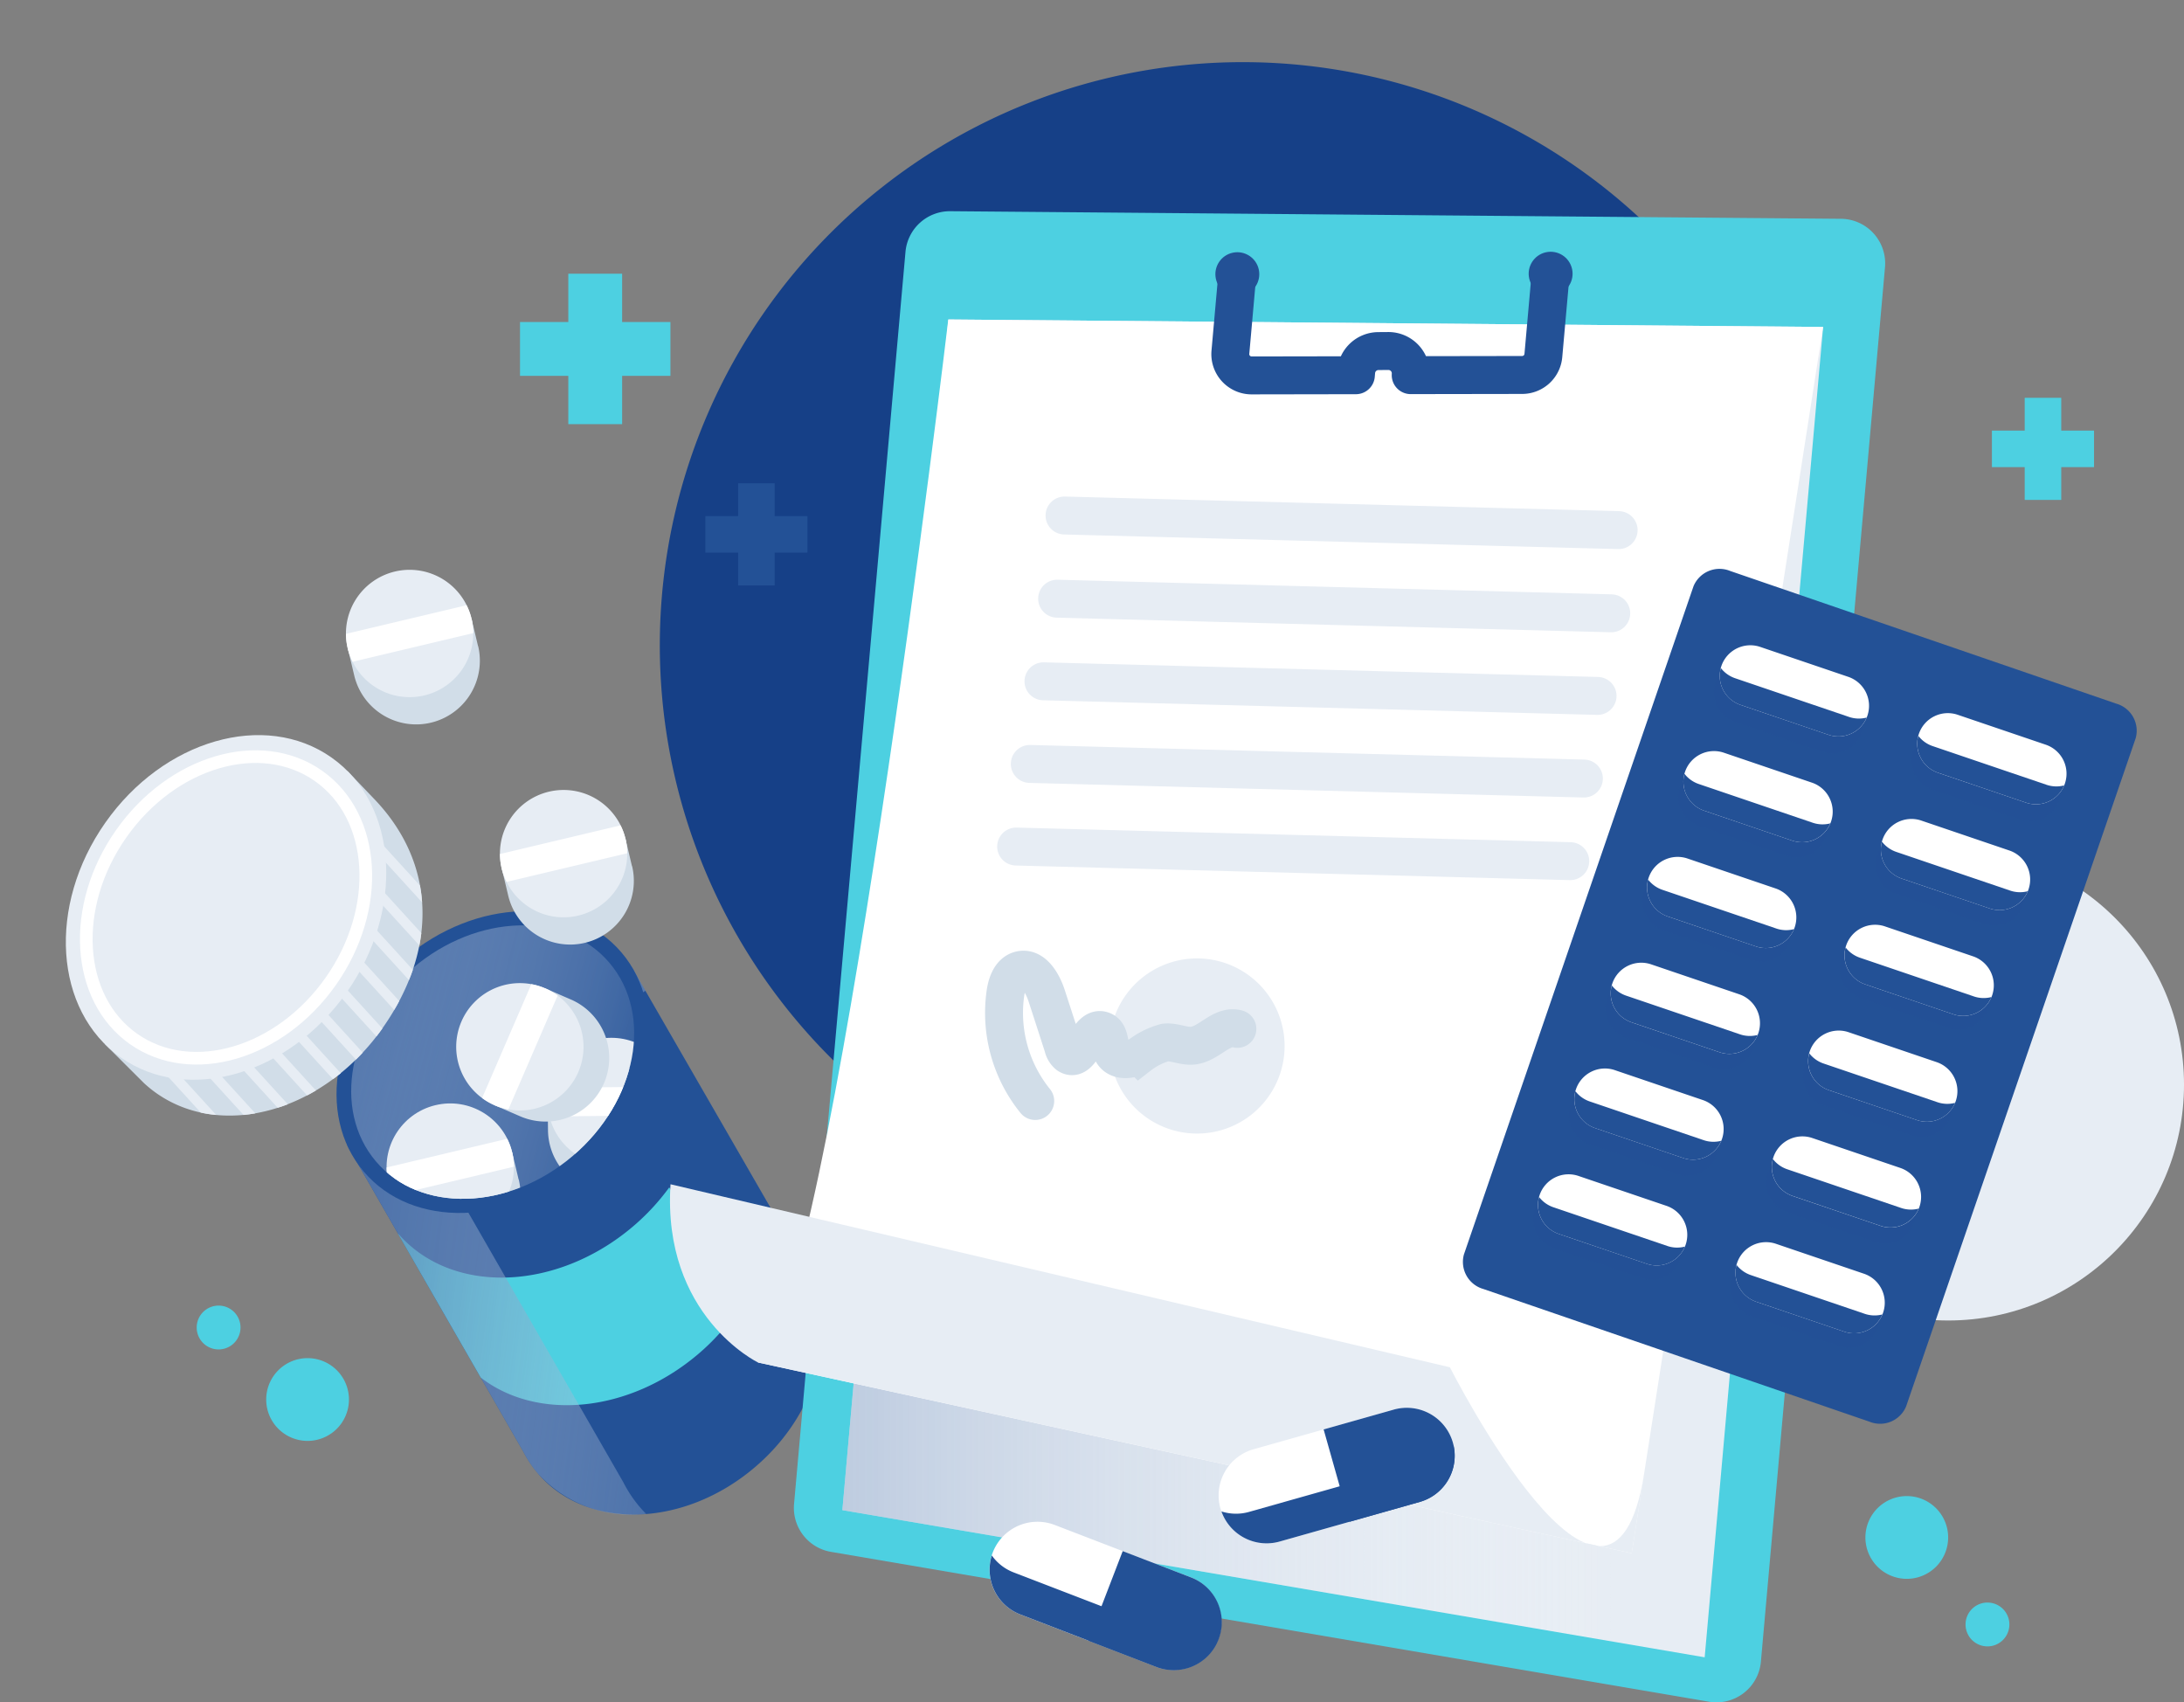 <svg xmlns="http://www.w3.org/2000/svg" xmlns:xlink="http://www.w3.org/1999/xlink" width="172.731" height="134.619" viewBox="0 0 172.731 134.619">
  <rect x="0" y="0" width="172.731" height="134.619" fill="#808080" stroke="none"/>
  <defs>
    <linearGradient id="linear-gradient" x1="1.689" y1="0.68" x2="-0.478" y2="0.181" gradientUnits="objectBoundingBox">
      <stop offset="0.002" stop-color="#fff" stop-opacity="0"/>
      <stop offset="1" stop-color="#235196"/>
    </linearGradient>
    <linearGradient id="linear-gradient-2" x1="-0.341" y1="-0.451" x2="0.972" y2="1.033" xlink:href="#linear-gradient"/>
    <clipPath id="clip-path">
      <ellipse id="Ellipse_2188" data-name="Ellipse 2188" cx="12.118" cy="9.753" rx="12.118" ry="9.753" transform="matrix(0.762, -0.648, 0.648, 0.762, 0, 15.703)" fill="none"/>
    </clipPath>
    <linearGradient id="linear-gradient-3" x1="0.807" y1="0.466" x2="-0.828" y2="0.466" xlink:href="#linear-gradient"/>
    <linearGradient id="linear-gradient-4" x1="1.16" y1="-2.963" x2="1.819" y2="-0.787" xlink:href="#linear-gradient"/>
    <linearGradient id="linear-gradient-5" x1="0.857" y1="-4.334" x2="1.5" y2="-1.781" xlink:href="#linear-gradient"/>
    <linearGradient id="linear-gradient-6" x1="1.042" y1="-3.855" x2="1.694" y2="-1.531" xlink:href="#linear-gradient"/>
    <linearGradient id="linear-gradient-7" x1="1.119" y1="-4.835" x2="1.771" y2="-2.512" xlink:href="#linear-gradient"/>
    <linearGradient id="linear-gradient-8" x1="1.287" y1="-3.766" x2="1.938" y2="-1.443" xlink:href="#linear-gradient"/>
    <linearGradient id="linear-gradient-9" x1="1.364" y1="-4.747" x2="2.016" y2="-2.423" xlink:href="#linear-gradient"/>
    <linearGradient id="linear-gradient-10" x1="1.532" y1="-3.677" x2="2.183" y2="-1.354" xlink:href="#linear-gradient"/>
    <linearGradient id="linear-gradient-11" x1="1.609" y1="-4.657" x2="2.26" y2="-2.334" xlink:href="#linear-gradient"/>
    <linearGradient id="linear-gradient-12" x1="1.777" y1="-3.589" x2="2.428" y2="-1.265" xlink:href="#linear-gradient"/>
    <linearGradient id="linear-gradient-13" x1="1.854" y1="-4.569" x2="2.505" y2="-2.245" xlink:href="#linear-gradient"/>
    <linearGradient id="linear-gradient-14" x1="2.021" y1="-3.499" x2="2.673" y2="-1.176" xlink:href="#linear-gradient"/>
    <linearGradient id="linear-gradient-15" x1="2.099" y1="-4.48" x2="2.75" y2="-2.157" xlink:href="#linear-gradient"/>
    <linearGradient id="linear-gradient-16" x1="2.266" y1="-3.411" x2="2.918" y2="-1.087" xlink:href="#linear-gradient"/>
    <linearGradient id="linear-gradient-17" x1="2.343" y1="-4.391" x2="2.995" y2="-2.068" xlink:href="#linear-gradient"/>
  </defs>
  <g id="Group_12302" data-name="Group 12302" transform="translate(0 0)">
    <path id="Path_41365" data-name="Path 41365" d="M46.114,0A46.114,46.114,0,1,1,0,46.114,46.114,46.114,0,0,1,46.114,0Z" transform="translate(47.271 91.639) rotate(-83.515)" fill="#164087"/>
    <circle id="Ellipse_2183" data-name="Ellipse 2183" cx="18.653" cy="18.653" r="18.653" transform="translate(135.426 67.117)" fill="#e7edf4"/>
    <g id="Group_11757" data-name="Group 11757" transform="translate(0 45.06)">
      <g id="Group_11753" data-name="Group 11753" transform="translate(21.8 22.063)">
        <path id="Path_41279" data-name="Path 41279" d="M407.321,284h0l-13.7-23.756-22.512,14.082,13.952,24.269A8.8,8.8,0,0,0,386.2,300.3c3.852,4.528,11.534,4.319,17.16-.466C408.583,295.4,410.194,288.575,407.321,284Z" transform="translate(-365.471 -250.918)" fill="#235196"/>
        <path id="Path_41280" data-name="Path 41280" d="M402.947,308.516a17.627,17.627,0,0,0,3.224-3.61c-.065-.116-.121-.235-.191-.348h0l-5.32-9.227a17.7,17.7,0,0,1-2.861,3.087c-6.1,5.189-14.427,5.422-18.617.527l6.574,11.434C390.218,313.825,397.474,313.171,402.947,308.516Z" transform="translate(-369.528 -268.561)" fill="#4dd0e1"/>
        <path id="Path_41281" data-name="Path 41281" d="M394.264,302.959a10.048,10.048,0,0,1-1.3-1.958L377,273.229l17.725-11.087-1.1-1.9-22.512,14.082,13.952,24.269A8.8,8.8,0,0,0,386.2,300.3a9.957,9.957,0,0,0,8.575,3.21C394.6,303.335,394.428,303.152,394.264,302.959Z" transform="translate(-365.471 -250.918)" fill="url(#linear-gradient)" style="mix-blend-mode: multiply;isolation: isolate"/>
        <ellipse id="Ellipse_2184" data-name="Ellipse 2184" cx="13.373" cy="10.763" rx="13.373" ry="10.763" transform="matrix(0.762, -0.648, 0.648, 0.762, 0, 17.33)" fill="#235196"/>
        <ellipse id="Ellipse_2185" data-name="Ellipse 2185" cx="12.118" cy="9.753" rx="12.118" ry="9.753" transform="matrix(0.762, -0.648, 0.648, 0.762, 1.611, 17.286)" fill="url(#linear-gradient-2)" style="mix-blend-mode: multiply;isolation: isolate"/>
        <g id="Group_11752" data-name="Group 11752" transform="translate(1.611 1.583)">
          <g id="Group_11751" data-name="Group 11751" transform="translate(0 0)" clip-path="url(#clip-path)">
            <g id="Group_11748" data-name="Group 11748" transform="translate(17.82 11.277)">
              <path id="Path_41282" data-name="Path 41282" d="M413.133,280.98l-.023-2.213-.518.005a5.027,5.027,0,0,0-9.034.1l-.518.005.023,2.213a5.035,5.035,0,1,0,10.07-.106Z" transform="translate(-400.954 -271.7)" fill="#d1dde8"/>
              <circle id="Ellipse_2186" data-name="Ellipse 2186" cx="5.035" cy="5.035" r="5.035" transform="translate(0 7.12) rotate(-45)" fill="#e7edf4"/>
              <path id="Path_41283" data-name="Path 41283" d="M403.161,279.394a4.89,4.89,0,0,0,.024,2.267l9.8-.1a4.9,4.9,0,0,0-.024-2.267Z" transform="translate(-400.954 -273.355)" fill="#fff"/>
            </g>
            <g id="Group_11749" data-name="Group 11749" transform="translate(12.669 9.037)">
              <path id="Path_41284" data-name="Path 41284" d="M399.606,264.563l-2.031-.879-.205.475a5.027,5.027,0,0,0-3.587,8.292l-.206.475,2.031.879a5.035,5.035,0,0,0,4-9.242Z" transform="translate(-390.54 -263.269)" fill="#d1dde8"/>
              <path id="Path_41285" data-name="Path 41285" d="M398.142,269.884a5.035,5.035,0,1,1-2.622-6.62A5.035,5.035,0,0,1,398.142,269.884Z" transform="translate(-388.485 -262.849)" fill="#e7edf4"/>
              <path id="Path_41286" data-name="Path 41286" d="M392.607,272.022a4.9,4.9,0,0,0,2.081.9l3.893-9a4.9,4.9,0,0,0-2.081-.9Z" transform="translate(-390.557 -262.937)" fill="#fff"/>
            </g>
            <g id="Group_11750" data-name="Group 11750" transform="translate(6.313 17.701)">
              <path id="Path_41287" data-name="Path 41287" d="M387.994,290.185l-.511-2.153-.5.12a5.026,5.026,0,0,0-8.79,2.088l-.5.119.511,2.153a5.035,5.035,0,1,0,9.8-2.327Z" transform="translate(-376.699 -283.311)" fill="#d1dde8"/>
              <circle id="Ellipse_2187" data-name="Ellipse 2187" cx="5.035" cy="5.035" r="5.035" transform="translate(0 1.878) rotate(-10.746)" fill="#e7edf4"/>
              <path id="Path_41288" data-name="Path 41288" d="M377.419,289.88a4.905,4.905,0,0,0,.524,2.206l9.538-2.266a4.9,4.9,0,0,0-.524-2.206Z" transform="translate(-376.565 -283.965)" fill="#fff"/>
            </g>
          </g>
        </g>
      </g>
      <g id="Group_11754" data-name="Group 11754" transform="translate(39.537 17.409)">
        <path id="Path_41289" data-name="Path 41289" d="M406.023,240.334l-.511-2.153-.5.12a5.027,5.027,0,0,0-8.79,2.088l-.5.119.512,2.153a5.035,5.035,0,1,0,9.8-2.327Z" transform="translate(-395.577 -234.308)" fill="#d1dde8"/>
        <path id="Path_41290" data-name="Path 41290" d="M401.637,242.066A5.035,5.035,0,1,1,405.373,236,5.035,5.035,0,0,1,401.637,242.066Z" transform="translate(-395.438 -232.131)" fill="#e7edf4"/>
        <path id="Path_41291" data-name="Path 41291" d="M395.447,240.028a4.9,4.9,0,0,0,.524,2.206l9.538-2.265a4.891,4.891,0,0,0-.524-2.206Z" transform="translate(-395.442 -234.963)" fill="#fff"/>
      </g>
      <g id="Group_11755" data-name="Group 11755" transform="translate(27.36)">
        <path id="Path_41292" data-name="Path 41292" d="M381.533,205.319l-.512-2.153-.5.12a5.026,5.026,0,0,0-8.79,2.088l-.5.119.511,2.153a5.035,5.035,0,0,0,9.8-2.327Z" transform="translate(-371.087 -199.294)" fill="#d1dde8"/>
        <path id="Path_41293" data-name="Path 41293" d="M377.147,207.051a5.035,5.035,0,1,1,3.735-6.062A5.035,5.035,0,0,1,377.147,207.051Z" transform="translate(-370.948 -197.117)" fill="#e7edf4"/>
        <path id="Path_41294" data-name="Path 41294" d="M370.957,205.014a4.9,4.9,0,0,0,.524,2.206l9.538-2.266a4.9,4.9,0,0,0-.524-2.206Z" transform="translate(-370.952 -199.948)" fill="#fff"/>
      </g>
      <g id="Group_11756" data-name="Group 11756" transform="translate(0 8.132)">
        <path id="Path_41295" data-name="Path 41295" d="M353.62,231.289l-2.084-2.18-.569.641c-5.121-1.92-11.726.565-15.741,6.281-3.188,4.539-3.9,9.921-2.289,14.032l-.578.651,3.09,3.082,0,0a9.532,9.532,0,0,0,.989.8c5.272,3.7,13.277,1.4,17.878-5.155C358.761,243.118,358.5,236.342,353.62,231.289Z" transform="translate(-324.058 -221.334)" fill="#d1dde8"/>
        <path id="Path_41296" data-name="Path 41296" d="M339.775,272.9a9.513,9.513,0,0,1-1.22-.186l-7.64-8.384-1.557-1.708.569-.523.831.912Z" transform="translate(-322.676 -237.922)" fill="#e7edf4"/>
        <path id="Path_41297" data-name="Path 41297" d="M346.126,272.774c-.308.052-.622.1-.93.128l-9.365-10.278.569-.523Z" transform="translate(-325.932 -237.922)" fill="#e7edf4"/>
        <path id="Path_41298" data-name="Path 41298" d="M351.949,272.054c-.262.1-.528.2-.8.279l-8.849-9.708.57-.523Z" transform="translate(-329.186 -237.922)" fill="#e7edf4"/>
        <path id="Path_41299" data-name="Path 41299" d="M357.423,270.967c-.232.134-.464.267-.7.389l-7.96-8.732.575-.523Z" transform="translate(-332.435 -237.922)" fill="#e7edf4"/>
        <path id="Path_41300" data-name="Path 41300" d="M362.642,269.6c-.2.163-.407.32-.616.471l-6.786-7.443.575-.523Z" transform="translate(-335.69 -237.922)" fill="#e7edf4"/>
        <path id="Path_41301" data-name="Path 41301" d="M367.634,267.969c-.174.192-.355.372-.54.552l-5.38-5.9.575-.523Z" transform="translate(-338.945 -237.922)" fill="#e7edf4"/>
        <path id="Path_41302" data-name="Path 41302" d="M369.6,262.856c-.151.215-.308.43-.471.633l-6.594-7.233.569-.523Z" transform="translate(-339.357 -234.72)" fill="#e7edf4"/>
        <path id="Path_41303" data-name="Path 41303" d="M370.933,257c-.122.238-.256.476-.4.709l-8.006-8.785.569-.523Z" transform="translate(-339.357 -231.036)" fill="#e7edf4"/>
        <path id="Path_41304" data-name="Path 41304" d="M372.008,250.858c-.093.273-.191.546-.308.813l-9.168-10.058.569-.523Z" transform="translate(-339.357 -227.358)" fill="#e7edf4"/>
        <path id="Path_41305" data-name="Path 41305" d="M372.682,244.269q-.061.489-.157.976l-9.993-10.958.569-.523Z" transform="translate(-339.357 -223.674)" fill="#e7edf4"/>
        <path id="Path_41306" data-name="Path 41306" d="M372.74,238.156l-9.453-10.365-.755-.831.569-.523,1.348,1.482,8.122,8.907A10.343,10.343,0,0,1,372.74,238.156Z" transform="translate(-339.357 -219.99)" fill="#e7edf4"/>
        <ellipse id="Ellipse_2189" data-name="Ellipse 2189" cx="14.495" cy="11.666" rx="14.495" ry="11.666" transform="translate(0 23.723) rotate(-54.915)" fill="#e7edf4"/>
        <g id="Ellipse_2190" data-name="Ellipse 2190" transform="translate(1.58 23.267) rotate(-54.914)" fill="none" stroke="#fff" stroke-miterlimit="10" stroke-width="1">
          <ellipse cx="13.214" cy="10.635" rx="13.214" ry="10.635" stroke="none"/>
          <ellipse cx="13.214" cy="10.635" rx="12.714" ry="10.135" fill="none"/>
        </g>
      </g>
    </g>
    <g id="Group_11759" data-name="Group 11759" transform="translate(52.989 16.703)">
      <path id="Path_41307" data-name="Path 41307" d="M514.576,257.95,445.135,246.1a3.528,3.528,0,0,1-2.921-3.79l8.813-99.012a3.528,3.528,0,0,1,3.544-3.215l70.442.6a3.527,3.527,0,0,1,3.483,3.84l-9.814,110.258A3.528,3.528,0,0,1,514.576,257.95Z" transform="translate(-432.402 -140.084)" fill="#4dd0e1"/>
      <path id="Path_41308" data-name="Path 41308" d="M518.108,263.094l-68.2-11.637,8.381-94.157,69.187.592Z" transform="translate(-436.275 -148.74)" fill="#e7edf4"/>
      <path id="Path_41309" data-name="Path 41309" d="M518.108,263.094l-68.2-11.637,8.381-94.157,69.187.592Z" transform="translate(-436.275 -148.74)" fill="url(#linear-gradient-3)" style="mix-blend-mode: multiply;isolation: isolate"/>
      <path id="Path_41310" data-name="Path 41310" d="M520.729,157.892l-69.187-.592s-9.178,77.513-15.05,82.481l69.1,15.085Z" transform="translate(-429.532 -148.74)" fill="#fff"/>
      <path id="Path_41311" data-name="Path 41311" d="M429.454,308.935s-7.593-3.671-6.918-14.093l61.641,14.472s12.745,25.181,15.371,8.352l-.991,6.355Z" transform="translate(-422.494 -217.895)" fill="#e7edf4"/>
      <g id="Group_11758" data-name="Group 11758" transform="translate(42.82 2.868)">
        <circle id="Ellipse_2191" data-name="Ellipse 2191" cx="1.736" cy="1.736" r="1.736" transform="translate(0 0.761) rotate(-11.653)" fill="#235196"/>
        <circle id="Ellipse_2192" data-name="Ellipse 2192" cx="1.736" cy="1.736" r="1.736" transform="translate(24.756 0.759) rotate(-12.62)" fill="#235196"/>
      </g>
      <path id="Path_41312" data-name="Path 41312" d="M512.177,150.06l-.549,6.171a1.684,1.684,0,0,0,1.681,1.834l8.243-.014.025-.292a1.768,1.768,0,0,1,1.749-1.618l.787-.006a1.768,1.768,0,0,1,1.775,1.909h0l8.817-.014a1.684,1.684,0,0,0,1.675-1.535l.576-6.471" transform="translate(-467.306 -145.081)" fill="none" stroke="#235196" stroke-linejoin="round" stroke-width="3"/>
      <line id="Line_239" data-name="Line 239" x2="43.825" y2="1.155" transform="translate(31.203 24.063)" fill="none" stroke="#e7edf4" stroke-linecap="round" stroke-miterlimit="10" stroke-width="3"/>
      <line id="Line_240" data-name="Line 240" x2="43.825" y2="1.155" transform="translate(30.618 30.641)" fill="none" stroke="#e7edf4" stroke-linecap="round" stroke-miterlimit="10" stroke-width="3"/>
      <line id="Line_241" data-name="Line 241" x2="43.825" y2="1.155" transform="translate(29.537 37.174)" fill="none" stroke="#e7edf4" stroke-linecap="round" stroke-miterlimit="10" stroke-width="3"/>
      <line id="Line_242" data-name="Line 242" x2="43.825" y2="1.155" transform="translate(28.456 43.708)" fill="none" stroke="#e7edf4" stroke-linecap="round" stroke-miterlimit="10" stroke-width="3"/>
      <line id="Line_243" data-name="Line 243" x2="43.825" y2="1.155" transform="translate(27.376 50.241)" fill="none" stroke="#e7edf4" stroke-linecap="round" stroke-miterlimit="10" stroke-width="3"/>
      <path id="Path_41313" data-name="Path 41313" d="M506.225,266.46a6.925,6.925,0,1,1-6.284-7.511A6.925,6.925,0,0,1,506.225,266.46Z" transform="translate(-457.643 -199.834)" fill="#e7edf4"/>
      <path id="Path_41314" data-name="Path 41314" d="M478.092,271.1a11.077,11.077,0,0,1-2.35-8.566c.111-.731.405-1.571,1.117-1.774,1.049-.3,1.8.981,2.139,2.019q.653,2.008,1.3,4.017a1.152,1.152,0,0,0,.405.666c1.061.662,1.56-2.382,2.727-1.928.637.248.438,1.23.816,1.8.425.639,1.413.53,2.085.159a5.794,5.794,0,0,1,2.043-1.017c.734-.076,1.457.326,2.192.247,1.277-.138,2.277-1.675,3.514-1.327" transform="translate(-449.206 -200.738)" fill="none" stroke="#d1dde8" stroke-linecap="round" stroke-miterlimit="10" stroke-width="3"/>
    </g>
    <g id="Group_11760" data-name="Group 11760" transform="translate(78.261 120.337)">
      <path id="Path_41315" data-name="Path 41315" d="M489.231,352.906l-10.755-4.138a3.792,3.792,0,0,0-4.9,2.177h0a3.792,3.792,0,0,0,2.177,4.9l10.756,4.138a3.792,3.792,0,0,0,4.9-2.178h0A3.792,3.792,0,0,0,489.231,352.906Z" transform="translate(-473.321 -348.514)" fill="#fff"/>
      <path id="Path_41316" data-name="Path 41316" d="M497.128,355.255l-5.377-2.069-2.723,7.078,5.377,2.069a3.792,3.792,0,1,0,2.723-7.078Z" transform="translate(-481.218 -350.863)" fill="#235196"/>
      <path id="Path_41317" data-name="Path 41317" d="M489.133,360.567l-13.9-5.349a3.773,3.773,0,0,1-1.727-1.34,3.789,3.789,0,0,0,2.255,4.665l10.755,4.138a3.789,3.789,0,0,0,4.8-1.951A3.774,3.774,0,0,1,489.133,360.567Z" transform="translate(-473.325 -351.211)" fill="url(#linear-gradient-4)" style="mix-blend-mode: multiply;isolation: isolate"/>
    </g>
    <g id="Group_11761" data-name="Group 11761" transform="translate(96.379 111.327)">
      <path id="Path_41318" data-name="Path 41318" d="M523.611,330.538l-11.089,3.135a3.792,3.792,0,0,0-2.617,4.681h0a3.792,3.792,0,0,0,4.681,2.617l11.089-3.135a3.791,3.791,0,0,0,2.617-4.68h0A3.791,3.791,0,0,0,523.611,330.538Z" transform="translate(-509.76 -330.394)" fill="#fff"/>
      <path id="Path_41319" data-name="Path 41319" d="M532.01,330.538l-5.545,1.567,2.063,7.3,5.544-1.568a3.792,3.792,0,1,0-2.063-7.3Z" transform="translate(-518.159 -330.394)" fill="#235196"/>
      <path id="Path_41320" data-name="Path 41320" d="M526.73,337.61l-14.336,4.053a3.774,3.774,0,0,1-2.185-.038,3.79,3.79,0,0,0,4.6,2.383l11.089-3.135a3.789,3.789,0,0,0,2.673-4.439A3.773,3.773,0,0,1,526.73,337.61Z" transform="translate(-509.986 -333.431)" fill="url(#linear-gradient-5)" style="mix-blend-mode: multiply;isolation: isolate"/>
    </g>
    <path id="Path_41321" data-name="Path 41321" d="M410.533,153.843h-3.82v-3.82h-4.257v3.82h-3.82V158.1h3.82v3.82h4.257V158.1h3.82Z" transform="translate(-357.509 -128.378)" fill="#4dd0e1"/>
    <path id="Path_41322" data-name="Path 41322" d="M436.2,185.949h-2.593v-2.593h-2.89v2.593h-2.593v2.89h2.593v2.593h2.89v-2.593H436.2Z" transform="translate(-372.338 -145.137)" fill="#235196"/>
    <path id="Path_41323" data-name="Path 41323" d="M640.845,172.35h-2.594v-2.593h-2.89v2.593h-2.593v2.89h2.593v2.593h2.89v-2.593h2.594Z" transform="translate(-475.229 -138.3)" fill="#4dd0e1"/>
    <g id="Group_11781" data-name="Group 11781" transform="translate(115.682 45.009)">
      <path id="Path_41324" data-name="Path 41324" d="M583.653,263.225l18.159-52.846a2.227,2.227,0,0,0-1.544-2.732l-30.528-10.49a2.226,2.226,0,0,0-2.9,1.206l-18.159,52.845a2.227,2.227,0,0,0,1.544,2.732l30.528,10.49A2.226,2.226,0,0,0,583.653,263.225Z" transform="translate(-548.583 -197.015)" fill="#235196"/>
      <path id="Path_41325" data-name="Path 41325" d="M598.709,214.32l-6.966-2.367a2.421,2.421,0,0,0-3.071,1.514h0a2.422,2.422,0,0,0,1.514,3.071l6.966,2.367a2.421,2.421,0,0,0,3.071-1.513h0A2.421,2.421,0,0,0,598.709,214.32Z" transform="translate(-568.674 -204.461)" fill="#235196" opacity="0.6" style="mix-blend-mode: multiply;isolation: isolate"/>
      <path id="Path_41326" data-name="Path 41326" d="M630.12,225.114l-6.966-2.367a2.42,2.42,0,0,0-3.071,1.513h0a2.42,2.42,0,0,0,1.513,3.071l6.966,2.367a2.421,2.421,0,0,0,3.071-1.513h0A2.421,2.421,0,0,0,630.12,225.114Z" transform="translate(-584.468 -209.888)" fill="#235196" opacity="0.6" style="mix-blend-mode: multiply;isolation: isolate"/>
      <path id="Path_41327" data-name="Path 41327" d="M593.016,230.887l-6.966-2.367a2.421,2.421,0,0,0-3.071,1.514h0a2.421,2.421,0,0,0,1.514,3.071l6.966,2.367a2.42,2.42,0,0,0,3.071-1.513h0A2.421,2.421,0,0,0,593.016,230.887Z" transform="translate(-565.812 -212.79)" fill="#235196" opacity="0.6" style="mix-blend-mode: multiply;isolation: isolate"/>
      <path id="Path_41328" data-name="Path 41328" d="M624.427,241.681l-6.966-2.367a2.421,2.421,0,0,0-3.071,1.513h0A2.421,2.421,0,0,0,615.9,243.9l6.966,2.367a2.421,2.421,0,0,0,3.071-1.513h0A2.421,2.421,0,0,0,624.427,241.681Z" transform="translate(-581.605 -218.217)" fill="#235196" opacity="0.6" style="mix-blend-mode: multiply;isolation: isolate"/>
      <path id="Path_41329" data-name="Path 41329" d="M587.323,247.454l-6.966-2.367a2.42,2.42,0,0,0-3.071,1.513h0a2.421,2.421,0,0,0,1.513,3.071l6.966,2.367a2.421,2.421,0,0,0,3.071-1.513h0A2.421,2.421,0,0,0,587.323,247.454Z" transform="translate(-562.95 -221.12)" fill="#235196" opacity="0.6" style="mix-blend-mode: multiply;isolation: isolate"/>
      <path id="Path_41330" data-name="Path 41330" d="M618.735,258.248l-6.966-2.368a2.422,2.422,0,0,0-3.071,1.513h0a2.421,2.421,0,0,0,1.514,3.071l6.966,2.367a2.421,2.421,0,0,0,3.071-1.514h0A2.42,2.42,0,0,0,618.735,258.248Z" transform="translate(-578.743 -226.547)" fill="#235196" opacity="0.6" style="mix-blend-mode: multiply;isolation: isolate"/>
      <path id="Path_41331" data-name="Path 41331" d="M581.451,264.543l-6.966-2.367a2.42,2.42,0,0,0-3.071,1.513h0a2.42,2.42,0,0,0,1.513,3.071l6.966,2.367a2.42,2.42,0,0,0,3.071-1.513h0A2.42,2.42,0,0,0,581.451,264.543Z" transform="translate(-559.997 -229.712)" fill="#235196" opacity="0.6" style="mix-blend-mode: multiply;isolation: isolate"/>
      <path id="Path_41332" data-name="Path 41332" d="M612.863,275.337,605.9,272.97a2.421,2.421,0,0,0-3.071,1.513h0a2.421,2.421,0,0,0,1.514,3.071l6.966,2.367a2.421,2.421,0,0,0,3.071-1.513h0A2.421,2.421,0,0,0,612.863,275.337Z" transform="translate(-575.791 -235.139)" fill="#235196" opacity="0.6" style="mix-blend-mode: multiply;isolation: isolate"/>
      <path id="Path_41333" data-name="Path 41333" d="M575.628,281.489l-6.966-2.367a2.421,2.421,0,0,0-3.071,1.514h0a2.421,2.421,0,0,0,1.513,3.071l6.966,2.367a2.421,2.421,0,0,0,3.071-1.513h0A2.421,2.421,0,0,0,575.628,281.489Z" transform="translate(-557.069 -238.232)" fill="#235196" opacity="0.6" style="mix-blend-mode: multiply;isolation: isolate"/>
      <path id="Path_41334" data-name="Path 41334" d="M607.039,292.283l-6.966-2.367A2.421,2.421,0,0,0,597,291.43h0a2.421,2.421,0,0,0,1.513,3.071l6.966,2.368a2.421,2.421,0,0,0,3.071-1.514h0A2.421,2.421,0,0,0,607.039,292.283Z" transform="translate(-572.863 -243.66)" fill="#235196" opacity="0.6" style="mix-blend-mode: multiply;isolation: isolate"/>
      <path id="Path_41335" data-name="Path 41335" d="M569.935,298.056l-6.966-2.367A2.42,2.42,0,0,0,559.9,297.2h0a2.42,2.42,0,0,0,1.513,3.071l6.966,2.367a2.421,2.421,0,0,0,3.071-1.513h0A2.421,2.421,0,0,0,569.935,298.056Z" transform="translate(-554.207 -246.562)" fill="#235196" opacity="0.6" style="mix-blend-mode: multiply;isolation: isolate"/>
      <path id="Path_41336" data-name="Path 41336" d="M601.347,308.85l-6.966-2.367A2.421,2.421,0,0,0,591.309,308h0a2.421,2.421,0,0,0,1.513,3.071l6.966,2.367a2.421,2.421,0,0,0,3.071-1.513h0A2.421,2.421,0,0,0,601.347,308.85Z" transform="translate(-570.001 -251.989)" fill="#235196" opacity="0.6" style="mix-blend-mode: multiply;isolation: isolate"/>
      <g id="Group_11780" data-name="Group 11780" transform="translate(5.955 6.018)">
        <g id="Group_11764" data-name="Group 11764" transform="translate(14.376)">
          <g id="Group_11762" data-name="Group 11762">
            <path id="Path_41337" data-name="Path 41337" d="M599.638,211.614l-6.966-2.367a2.421,2.421,0,0,0-3.071,1.514h0a2.421,2.421,0,0,0,1.513,3.071l6.966,2.367a2.421,2.421,0,0,0,3.071-1.514h0A2.421,2.421,0,0,0,599.638,211.614Z" transform="translate(-589.472 -209.118)" fill="#fff"/>
            <path id="Path_41338" data-name="Path 41338" d="M599.7,216.6l-9.006-3.06a2.41,2.41,0,0,1-1.135-.811,2.419,2.419,0,0,0,1.556,2.919l6.966,2.367a2.419,2.419,0,0,0,3.013-1.366A2.406,2.406,0,0,1,599.7,216.6Z" transform="translate(-589.475 -210.933)" fill="url(#linear-gradient-6)" style="mix-blend-mode: multiply;isolation: isolate"/>
          </g>
          <g id="Group_11763" data-name="Group 11763" transform="translate(15.618 5.367)">
            <path id="Path_41339" data-name="Path 41339" d="M631.05,222.408l-6.966-2.367a2.42,2.42,0,0,0-3.071,1.514h0a2.42,2.42,0,0,0,1.513,3.071l6.966,2.367a2.421,2.421,0,0,0,3.071-1.513h0A2.421,2.421,0,0,0,631.05,222.408Z" transform="translate(-620.883 -219.912)" fill="#fff"/>
            <path id="Path_41340" data-name="Path 41340" d="M631.114,227.393l-9.006-3.06a2.41,2.41,0,0,1-1.135-.811,2.418,2.418,0,0,0,1.556,2.919l6.966,2.367a2.419,2.419,0,0,0,3.013-1.366A2.409,2.409,0,0,1,631.114,227.393Z" transform="translate(-620.886 -221.727)" fill="url(#linear-gradient-7)" style="mix-blend-mode: multiply;isolation: isolate"/>
          </g>
        </g>
        <g id="Group_11767" data-name="Group 11767" transform="translate(11.5 8.367)">
          <g id="Group_11765" data-name="Group 11765">
            <path id="Path_41341" data-name="Path 41341" d="M593.856,228.442l-6.966-2.367a2.421,2.421,0,0,0-3.071,1.514h0a2.421,2.421,0,0,0,1.514,3.071l6.966,2.368a2.422,2.422,0,0,0,3.071-1.513h0A2.421,2.421,0,0,0,593.856,228.442Z" transform="translate(-583.689 -225.946)" fill="#fff"/>
            <path id="Path_41342" data-name="Path 41342" d="M593.919,233.427l-9.006-3.06a2.412,2.412,0,0,1-1.136-.811,2.419,2.419,0,0,0,1.557,2.919l6.966,2.368a2.42,2.42,0,0,0,3.013-1.366A2.406,2.406,0,0,1,593.919,233.427Z" transform="translate(-583.692 -227.761)" fill="url(#linear-gradient-8)" style="mix-blend-mode: multiply;isolation: isolate"/>
          </g>
          <g id="Group_11766" data-name="Group 11766" transform="translate(15.618 5.367)">
            <path id="Path_41343" data-name="Path 41343" d="M625.268,239.236l-6.966-2.367a2.421,2.421,0,0,0-3.071,1.513h0a2.421,2.421,0,0,0,1.513,3.071l6.966,2.367a2.421,2.421,0,0,0,3.071-1.513h0A2.421,2.421,0,0,0,625.268,239.236Z" transform="translate(-615.101 -236.74)" fill="#fff"/>
            <path id="Path_41344" data-name="Path 41344" d="M625.331,244.221l-9.006-3.06a2.413,2.413,0,0,1-1.135-.811,2.418,2.418,0,0,0,1.557,2.919l6.966,2.367a2.419,2.419,0,0,0,3.013-1.366A2.412,2.412,0,0,1,625.331,244.221Z" transform="translate(-615.104 -238.555)" fill="url(#linear-gradient-9)" style="mix-blend-mode: multiply;isolation: isolate"/>
          </g>
        </g>
        <g id="Group_11770" data-name="Group 11770" transform="translate(8.625 16.734)">
          <g id="Group_11768" data-name="Group 11768">
            <path id="Path_41345" data-name="Path 41345" d="M588.074,245.27l-6.966-2.367a2.421,2.421,0,0,0-3.071,1.513h0a2.42,2.42,0,0,0,1.513,3.071l6.966,2.367a2.421,2.421,0,0,0,3.071-1.513h0A2.421,2.421,0,0,0,588.074,245.27Z" transform="translate(-577.907 -242.774)" fill="#fff"/>
            <path id="Path_41346" data-name="Path 41346" d="M588.137,250.255l-9.006-3.06a2.413,2.413,0,0,1-1.135-.811,2.418,2.418,0,0,0,1.557,2.919l6.966,2.367a2.419,2.419,0,0,0,3.013-1.366A2.41,2.41,0,0,1,588.137,250.255Z" transform="translate(-577.91 -244.589)" fill="url(#linear-gradient-10)" style="mix-blend-mode: multiply;isolation: isolate"/>
          </g>
          <g id="Group_11769" data-name="Group 11769" transform="translate(15.618 5.367)">
            <path id="Path_41347" data-name="Path 41347" d="M619.485,256.064l-6.966-2.367a2.421,2.421,0,0,0-3.071,1.513h0a2.421,2.421,0,0,0,1.513,3.071l6.966,2.367A2.421,2.421,0,0,0,621,259.135h0A2.421,2.421,0,0,0,619.485,256.064Z" transform="translate(-609.319 -253.567)" fill="#fff"/>
            <path id="Path_41348" data-name="Path 41348" d="M619.549,261.049l-9.006-3.06a2.409,2.409,0,0,1-1.135-.811,2.419,2.419,0,0,0,1.556,2.919l6.967,2.367a2.419,2.419,0,0,0,3.013-1.366A2.41,2.41,0,0,1,619.549,261.049Z" transform="translate(-609.321 -255.382)" fill="url(#linear-gradient-11)" style="mix-blend-mode: multiply;isolation: isolate"/>
          </g>
        </g>
        <g id="Group_11773" data-name="Group 11773" transform="translate(5.75 25.101)">
          <g id="Group_11771" data-name="Group 11771">
            <path id="Path_41349" data-name="Path 41349" d="M582.291,262.1l-6.966-2.367a2.421,2.421,0,0,0-3.071,1.513h0a2.42,2.42,0,0,0,1.513,3.071l6.966,2.367a2.421,2.421,0,0,0,3.071-1.513h0A2.421,2.421,0,0,0,582.291,262.1Z" transform="translate(-572.124 -259.602)" fill="#fff"/>
            <path id="Path_41350" data-name="Path 41350" d="M582.355,267.083l-9.006-3.06a2.41,2.41,0,0,1-1.135-.811,2.418,2.418,0,0,0,1.556,2.919l6.966,2.367a2.419,2.419,0,0,0,3.013-1.366A2.41,2.41,0,0,1,582.355,267.083Z" transform="translate(-572.127 -261.417)" fill="url(#linear-gradient-12)" style="mix-blend-mode: multiply;isolation: isolate"/>
          </g>
          <g id="Group_11772" data-name="Group 11772" transform="translate(15.618 5.367)">
            <path id="Path_41351" data-name="Path 41351" d="M613.7,272.892l-6.966-2.367a2.421,2.421,0,0,0-3.071,1.513h0a2.421,2.421,0,0,0,1.514,3.071l6.966,2.367a2.421,2.421,0,0,0,3.071-1.514h0A2.421,2.421,0,0,0,613.7,272.892Z" transform="translate(-603.536 -270.395)" fill="#fff"/>
            <path id="Path_41352" data-name="Path 41352" d="M613.766,277.877l-9.006-3.06a2.41,2.41,0,0,1-1.135-.811,2.419,2.419,0,0,0,1.557,2.919l6.966,2.367a2.419,2.419,0,0,0,3.013-1.366A2.412,2.412,0,0,1,613.766,277.877Z" transform="translate(-603.539 -272.21)" fill="url(#linear-gradient-13)" style="mix-blend-mode: multiply;isolation: isolate"/>
          </g>
        </g>
        <g id="Group_11776" data-name="Group 11776" transform="translate(2.875 33.468)">
          <g id="Group_11774" data-name="Group 11774">
            <path id="Path_41353" data-name="Path 41353" d="M576.509,278.926l-6.966-2.367a2.421,2.421,0,0,0-3.071,1.513h0a2.421,2.421,0,0,0,1.513,3.071l6.966,2.367A2.42,2.42,0,0,0,578.022,282h0A2.421,2.421,0,0,0,576.509,278.926Z" transform="translate(-566.342 -276.43)" fill="#fff"/>
            <path id="Path_41354" data-name="Path 41354" d="M576.572,283.911l-9.006-3.06a2.411,2.411,0,0,1-1.135-.811,2.419,2.419,0,0,0,1.557,2.919l6.966,2.367a2.419,2.419,0,0,0,3.013-1.366A2.411,2.411,0,0,1,576.572,283.911Z" transform="translate(-566.345 -278.244)" fill="url(#linear-gradient-14)" style="mix-blend-mode: multiply;isolation: isolate"/>
          </g>
          <g id="Group_11775" data-name="Group 11775" transform="translate(15.618 5.367)">
            <path id="Path_41355" data-name="Path 41355" d="M607.92,289.72l-6.966-2.367a2.421,2.421,0,0,0-3.071,1.513h0a2.421,2.421,0,0,0,1.513,3.071l6.966,2.367a2.421,2.421,0,0,0,3.071-1.513h0A2.421,2.421,0,0,0,607.92,289.72Z" transform="translate(-597.754 -287.223)" fill="#fff"/>
            <path id="Path_41356" data-name="Path 41356" d="M607.984,294.7l-9.006-3.06a2.408,2.408,0,0,1-1.135-.811,2.419,2.419,0,0,0,1.556,2.919l6.966,2.367a2.419,2.419,0,0,0,3.013-1.366A2.411,2.411,0,0,1,607.984,294.7Z" transform="translate(-597.757 -289.038)" fill="url(#linear-gradient-15)" style="mix-blend-mode: multiply;isolation: isolate"/>
          </g>
        </g>
        <g id="Group_11779" data-name="Group 11779" transform="translate(0 41.835)">
          <g id="Group_11777" data-name="Group 11777">
            <path id="Path_41357" data-name="Path 41357" d="M570.726,295.754l-6.966-2.367a2.421,2.421,0,0,0-3.071,1.513h0a2.421,2.421,0,0,0,1.513,3.071l6.966,2.367a2.421,2.421,0,0,0,3.071-1.513h0A2.421,2.421,0,0,0,570.726,295.754Z" transform="translate(-560.559 -293.258)" fill="#fff"/>
            <path id="Path_41358" data-name="Path 41358" d="M570.79,300.739l-9.006-3.06a2.408,2.408,0,0,1-1.135-.811,2.419,2.419,0,0,0,1.556,2.919l6.966,2.367a2.418,2.418,0,0,0,3.013-1.366A2.4,2.4,0,0,1,570.79,300.739Z" transform="translate(-560.562 -295.072)" fill="url(#linear-gradient-16)" style="mix-blend-mode: multiply;isolation: isolate"/>
          </g>
          <g id="Group_11778" data-name="Group 11778" transform="translate(15.618 5.366)">
            <path id="Path_41359" data-name="Path 41359" d="M602.138,306.548l-6.966-2.368a2.421,2.421,0,0,0-3.071,1.513h0a2.421,2.421,0,0,0,1.514,3.071l6.966,2.367a2.421,2.421,0,0,0,3.071-1.514h0A2.42,2.42,0,0,0,602.138,306.548Z" transform="translate(-591.971 -304.051)" fill="#fff"/>
            <path id="Path_41360" data-name="Path 41360" d="M602.2,311.533l-9.006-3.061a2.407,2.407,0,0,1-1.135-.811,2.419,2.419,0,0,0,1.557,2.919l6.966,2.367a2.419,2.419,0,0,0,3.013-1.366A2.413,2.413,0,0,1,602.2,311.533Z" transform="translate(-591.974 -305.866)" fill="url(#linear-gradient-17)" style="mix-blend-mode: multiply;isolation: isolate"/>
          </g>
        </g>
      </g>
    </g>
    <path id="Path_41361" data-name="Path 41361" d="M619.189,347.707a3.272,3.272,0,1,1-3.272-3.272A3.272,3.272,0,0,1,619.189,347.707Z" transform="translate(-465.111 -226.127)" fill="#4dd0e1"/>
    <path id="Path_41362" data-name="Path 41362" d="M364.809,325.768a3.272,3.272,0,1,1-3.272-3.272A3.272,3.272,0,0,1,364.809,325.768Z" transform="translate(-337.211 -215.096)" fill="#4dd0e1"/>
    <path id="Path_41363" data-name="Path 41363" d="M632.04,363.1a1.733,1.733,0,1,1-1.732-1.733A1.732,1.732,0,0,1,632.04,363.1Z" transform="translate(-473.12 -234.639)" fill="#4dd0e1"/>
    <path id="Path_41364" data-name="Path 41364" d="M350.673,315.873a1.733,1.733,0,1,1-1.733-1.733A1.733,1.733,0,0,1,350.673,315.873Z" transform="translate(-331.651 -210.895)" fill="#4dd0e1"/>
  </g>
</svg>
